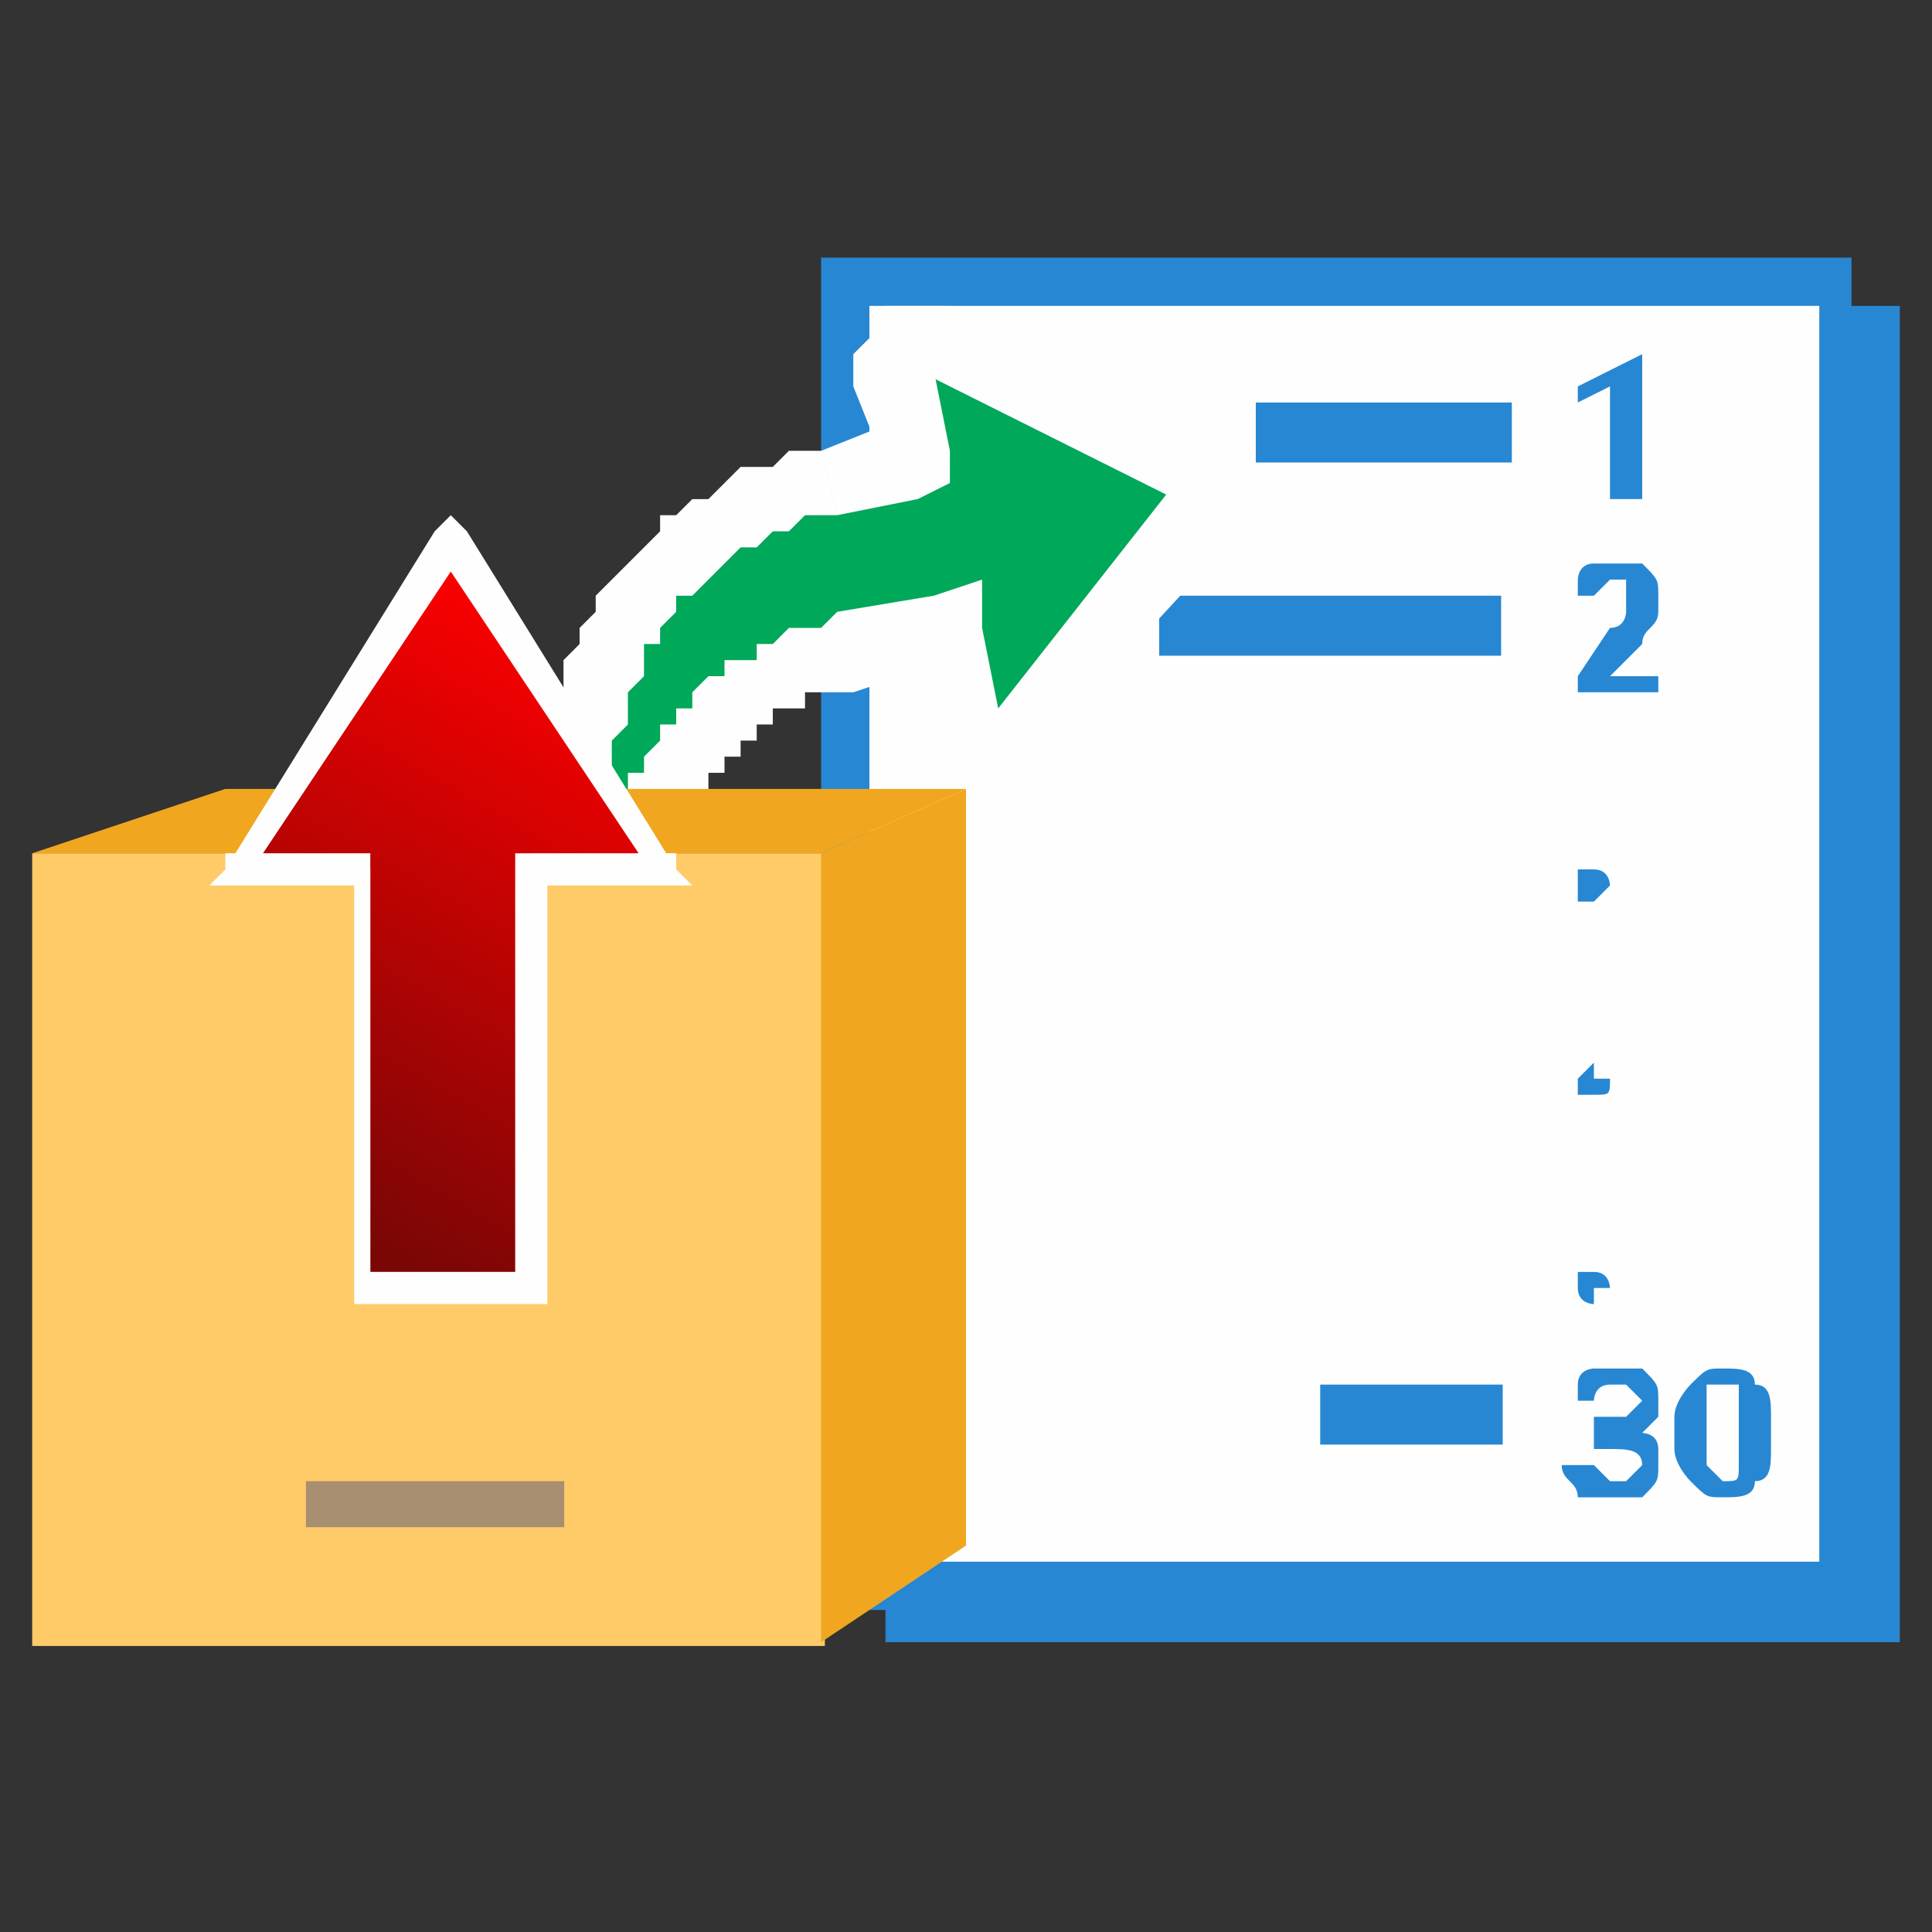 <?xml version="1.0" encoding="UTF-8"?>
<!DOCTYPE svg PUBLIC "-//W3C//DTD SVG 1.1//EN" "http://www.w3.org/Graphics/SVG/1.1/DTD/svg11.dtd">
<!-- Creator: CorelDRAW X7 -->
<svg xmlns="http://www.w3.org/2000/svg" xml:space="preserve" width="120px" height="120px" version="1.1" style="shape-rendering:geometricPrecision; text-rendering:geometricPrecision; image-rendering:optimizeQuality; fill-rule:evenodd; clip-rule:evenodd"
viewBox="0 0 120 120"
 xmlns:xlink="http://www.w3.org/1999/xlink">
 <rect x="0" y="0" width="120" height="120" fill="#333333" stroke="none"/>
 <defs>
  <style type="text/css">
   <![CDATA[
    .fil0 {fill:none}
    .fil6 {fill:#A98F71}
    .fil3 {fill:#2887D2}
    .fil7 {fill:#F0A71F}
    .fil5 {fill:#FFCB68}
    .fil2 {fill:#FEFEFE;fill-rule:nonzero}
    .fil4 {fill:#00A859;fill-rule:nonzero}
    .fil1 {fill:#2887D2;fill-rule:nonzero}
    .fil8 {fill:url(#id0);fill-rule:nonzero}
   ]]>
  </style>
  <linearGradient id="id0" gradientUnits="userSpaceOnUse" x1="18.032" y1="74.425" x2="37.877" y2="39.695">
   <stop offset="0" style="stop-opacity:1; stop-color:#7A0606"/>
   <stop offset="1" style="stop-opacity:1; stop-color:red"/>
  </linearGradient>
 </defs>
 <g id="Layer_x0020_1">
  <rect class="fil0" width="120" height="120"/>
  <g id="_603388248">
   <g>
    <g>
     <g>
      <polygon class="fil1" points="118,19 118,29 118,102 55,102 55,19 "/>
      <g>
       <polygon class="fil2" points="114,18 114,28 114,99 52,99 52,18 "/>
       <path id="1" class="fil1" d="M113 28l0 -10 2 0 0 10 -2 0 0 0zm0 71l0 -71 2 0 0 71 -1 1 -1 -1zm2 0l0 1 -1 0 1 -1zm-63 -2l62 0 0 3 -62 0 -1 -1 1 -2zm0 3l-1 0 0 -1 1 1zm2 -82l0 81 -3 0 0 -81 1 -2 2 2zm-3 0l0 -2 1 0 -1 2zm63 1l-62 0 0 -3 62 0 1 2 -1 1zm0 -3l1 0 0 2 -1 -2z"/>
      </g>
     </g>
     <polygon class="fil1" points="102,31 100,31 100,24 98,25 98,24 102,22 102,22 "/>
     <path id="1" class="fil1" d="M103 43l-5 0 0 -1 2 -3c1,0 1,-1 1,-1 0,0 0,0 0,-1 0,0 0,0 0,-1 0,0 0,0 -1,0 0,0 0,0 0,0 -1,1 -1,1 -1,1l-1 0c0,0 0,0 0,-1 0,0 0,-1 1,-1 0,0 1,0 1,0 1,0 2,0 2,0 1,1 1,1 1,2 0,1 0,1 0,1 0,1 -1,1 -1,2l-2 2 3 0 0 1z"/>
     <path id="2" class="fil1" d="M98 55c0,0 0,-1 0,-1 0,0 1,0 1,0 0,0 0,0 0,0 1,0 1,1 1,1 0,0 0,0 -1,1 0,0 0,0 0,0 0,0 -1,0 -1,0 0,-1 0,-1 0,-1z"/>
     <path id="3" class="fil1" d="M98 67c0,0 0,0 0,0 0,0 1,-1 1,-1 0,0 0,1 0,1 1,0 1,0 1,0 0,1 0,1 -1,1 0,0 0,0 0,0 0,0 -1,0 -1,0 0,0 0,0 0,-1z"/>
     <path id="4" class="fil1" d="M98 80c0,0 0,-1 0,-1 0,0 1,0 1,0 0,0 0,0 0,0 1,0 1,1 1,1 0,0 0,0 -1,0 0,1 0,1 0,1 0,0 -1,0 -1,-1 0,0 0,0 0,0z"/>
     <path id="5" class="fil1" d="M99 88l1 0c1,0 1,0 1,0 0,0 1,-1 1,-1 0,0 -1,-1 -1,-1 0,0 0,0 -1,0 0,0 0,0 0,0 -1,0 -1,1 -1,1l-1 0c0,0 0,-1 0,-1 0,-1 1,-1 1,-1 0,0 1,0 1,0 1,0 2,0 2,0 1,1 1,1 1,2 0,0 0,1 0,1 0,0 -1,1 -1,1 0,0 1,0 1,1 0,0 0,0 0,1 0,1 0,1 -1,2 0,0 -1,0 -2,0 0,0 -1,0 -2,0 0,-1 -1,-1 -1,-2l2 0c0,0 0,0 1,1 0,0 0,0 0,0 1,0 1,0 1,0 1,-1 1,-1 1,-1 0,-1 -1,-1 -2,-1l-1 0 0 -2z"/>
     <path id="6" class="fil1" d="M110 90c0,1 0,2 -1,2 0,1 -1,1 -2,1 -1,0 -1,0 -2,-1 0,0 -1,-1 -1,-2l0 -2c0,-1 1,-2 1,-2 1,-1 1,-1 2,-1 1,0 2,0 2,1 1,0 1,1 1,2l0 2zm-2 -2c0,-1 0,-1 0,-2 0,0 0,0 -1,0 0,0 0,0 -1,0 0,1 0,1 0,2l0 2c0,1 0,1 0,1 1,1 1,1 1,1 1,0 1,0 1,-1 0,0 0,0 0,-1l0 -2z"/>
     <rect class="fil3" x="78" y="25" width="15.902" height="3.727"/>
     <rect class="fil3" x="72" y="37" width="21.237" height="3.727"/>
     <rect class="fil3" x="82" y="86" width="11.336" height="3.727"/>
    </g>
    <g>
     <path class="fil4" d="M74 29l-16 -8c0,0 -1,0 -1,0l0 0c0,0 -1,0 -1,0 0,1 -1,2 -1,2l2 6 -6 1c-10,2 -17,13 -15,23 1,1 1,2 2,2 0,0 0,0 1,0 0,-1 1,-1 1,-2l0 -1c2,-6 6,-10 12,-12l7 -1 1 5c0,1 1,1 1,2 1,0 2,0 2,-1l12 -14c0,0 0,-1 0,-1 0,-1 0,-1 -1,-1z"/>
     <path id="1" class="fil2" d="M57 23l0 0 2 -4 16 8 -2 4 -16 -8zm0 0l0 0 0 0 0 0zm-1 -4l0 0 1 0 0 0 0 0 0 0 0 0 0 0 0 0 0 0 0 0 0 0 0 0 0 0 0 0 0 0 1 0 0 0 0 0 0 0 0 0 0 0 0 0 0 0 0 0 0 0 0 0 0 0 0 0 1 0 0 0 0 0 0 0 0 0 -2 4 0 0 0 0 0 0 0 0 0 0 0 0 0 0 0 0 0 0 0 0 0 0 0 0 0 0 0 0 0 0 0 0 0 0 0 0 0 0 0 0 0 0 0 0 0 0 0 0 0 0 0 0 0 0 0 0 0 0 0 0 0 0 0 0 0 0 -1 -4zm0 0l0 0 0 0 0 0zm1 4l-1 -4 0 0 0 0 1 4 0 0zm-1 -4l0 0 0 0 0 0zm-1 1l0 0 0 0 0 0 0 0 0 0 0 0 0 0 0 0 0 0 0 0 0 0 0 -1 0 0 0 0 0 0 0 0 0 0 0 0 0 0 1 0 0 0 0 0 0 0 0 0 0 0 0 0 0 0 0 0 0 0 0 0 0 0 0 0 0 0 1 4 0 0 0 0 0 0 0 0 0 0 0 0 0 0 0 0 0 0 0 0 0 0 0 0 0 0 0 0 0 0 0 0 0 0 0 0 0 0 0 0 0 0 0 0 0 0 0 0 0 0 0 0 0 0 0 0 0 0 0 0 0 0 0 0 0 0 -2 -3zm2 3l0 0 0 0 0 0zm-4 1l0 0 0 0 0 -1 0 0 0 0 0 0 0 0 0 0 0 0 0 0 0 -1 0 0 0 0 0 0 0 0 0 0 0 0 1 -1 0 0 0 0 0 0 0 0 0 0 0 0 0 0 0 0 0 -1 0 0 0 0 0 0 0 0 1 0 0 0 2 3 0 0 0 0 0 0 0 0 0 0 0 0 0 0 0 0 0 0 0 0 1 0 0 0 0 0 0 0 0 0 0 0 0 0 0 0 0 0 0 0 0 0 0 0 0 0 0 0 0 0 0 0 0 0 0 0 0 0 0 0 0 0 0 0 0 0 -5 1zm6 4l-2 3 -2 -2 -2 -5 5 -1 1 5zm0 0l0 2 -2 1 2 -3zm-7 4l-1 -4 5 -2 1 5 -5 1zm-18 22l0 0 0 -1 0 -2 0 -1 0 -1 0 -1 0 -1 0 -1 0 -1 0 -1 1 -1 0 -1 0 -1 1 -1 0 -1 1 -1 0 -1 1 -1 0 0 1 -1 1 -1 1 -1 0 -1 1 0 1 -1 1 0 1 -1 1 -1 1 0 1 0 1 -1 1 0 1 0 1 4 -1 0 -1 0 -1 1 -1 0 0 0 -1 1 -1 0 -1 1 0 0 -1 1 0 0 -1 1 -1 0 0 1 -1 1 0 1 -1 0 0 1 0 1 -1 1 0 0 0 1 0 1 -1 1 0 1 0 0 0 1 0 1 0 1 0 1 0 1 1 1 0 0 -5 1zm4 3l0 0 0 0 0 0 0 0 0 0 -1 0 0 0 0 0 0 0 0 -1 0 0 -1 0 0 0 0 0 0 0 0 0 0 0 0 0 0 0 -1 0 0 -1 0 0 0 0 0 0 0 0 0 0 0 0 0 -1 0 0 0 0 -1 0 0 0 0 0 5 -1 0 0 0 0 0 0 0 0 0 0 0 0 0 0 0 0 0 0 0 0 -1 0 0 0 0 0 0 0 0 0 0 0 0 0 0 0 0 0 0 0 0 0 0 0 0 0 0 -1 0 0 0 0 0 0 0 0 0 0 0 0 0 0 0 0 0 0 0 5zm0 0l0 0 0 0 0 0zm1 0l0 0 0 0 0 0 0 0 0 0 0 0 0 0 0 0 0 0 0 0 0 0 0 0 0 0 0 0 0 0 0 0 0 0 0 0 0 0 0 0 0 0 0 0 -1 0 0 0 0 0 0 0 0 0 0 0 0 0 0 0 0 0 0 0 0 0 0 -5 0 0 0 0 0 0 0 0 0 0 0 0 0 0 0 0 0 0 0 0 0 0 0 0 0 0 0 0 0 0 0 0 0 0 0 0 0 0 0 0 0 0 0 0 0 0 0 0 0 0 0 0 0 0 0 0 0 0 0 0 0 0 0 0 0 0 1 5zm0 0l0 0 0 0 0 0zm3 -3l0 0 0 0 0 0 0 0 0 0 0 0 0 1 0 0 0 0 0 0 -1 0 0 0 0 0 0 0 0 0 0 1 0 0 0 0 0 0 0 0 0 0 -1 0 0 0 0 0 0 0 0 0 0 0 0 0 0 1 -1 0 0 0 0 0 0 0 -1 -5 0 0 0 0 0 0 0 0 0 1 0 0 0 0 0 0 0 0 0 0 0 0 0 0 0 0 0 0 0 0 0 0 0 0 0 0 0 0 0 0 0 0 0 0 0 0 0 0 0 0 0 0 0 0 0 0 0 0 0 0 0 0 0 0 0 0 4 1zm-4 -1l0 0 0 0 0 0zm0 -1l4 1 0 0 0 1 -4 -1 0 -1zm4 1l0 0 0 0 0 0zm11 -10l0 0 -1 0 0 0 -1 0 0 0 -1 0 0 1 0 0 -1 0 0 0 -1 0 0 1 -1 0 0 0 0 1 -1 0 0 0 0 1 -1 0 0 0 0 1 -1 0 0 0 0 1 0 0 -1 1 0 0 0 1 0 0 0 0 0 1 -1 0 0 1 -4 -1 0 -1 0 0 1 -1 0 -1 0 0 0 -1 1 0 0 -1 0 0 1 -1 0 0 0 -1 1 0 0 -1 1 0 0 -1 0 0 1 -1 0 0 1 0 0 -1 1 0 1 0 0 -1 1 0 0 0 1 -1 0 0 1 0 1 0 0 0 1 -1 0 0 1 5zm5 -6l3 2 -2 2 -6 2 -1 -5 6 -1zm0 0l3 -1 0 3 -3 -2zm4 7l-4 1 0 0 -1 -6 4 0 1 5zm-1 4l0 0 0 0 0 0 0 0 -1 -1 0 0 0 0 0 0 0 0 0 0 0 0 0 0 -1 0 0 0 0 0 0 0 0 0 0 0 0 -1 0 0 0 0 0 0 0 0 0 0 -1 0 0 0 0 -1 0 0 0 0 0 0 0 0 0 0 0 0 4 -1 0 0 0 0 0 0 0 0 0 0 0 0 0 0 0 0 0 0 0 0 0 0 0 0 0 0 0 0 0 0 0 0 0 0 0 0 0 0 0 0 0 0 0 0 0 0 0 0 0 0 0 0 0 0 0 0 0 0 0 0 0 0 0 0 0 0 -1 4zm1 -4l0 0 0 -1 0 1zm3 2l0 0 0 1 0 0 0 0 0 0 -1 0 0 0 0 0 0 0 0 0 0 0 0 0 0 0 -1 0 0 1 0 0 0 0 0 0 0 0 0 0 0 0 -1 0 0 0 0 0 0 0 0 0 0 0 0 0 -1 0 0 0 0 0 0 0 0 0 1 -4 0 -1 0 0 0 0 0 0 0 0 0 0 0 0 0 0 0 0 0 0 0 0 0 0 0 0 0 1 0 0 0 0 0 0 0 0 0 0 0 0 0 0 0 0 0 0 0 0 0 0 0 0 0 0 0 0 0 0 0 0 0 0 0 0 0 0 3 2zm-3 -2l0 0 0 0 0 0zm11 -14l0 0 4 3 -12 13 -3 -2 11 -14zm0 0l0 0 0 0 0 0zm4 -1l0 0 0 0 0 1 0 0 0 0 0 0 0 0 0 0 0 0 0 0 0 1 0 0 0 0 0 0 0 0 0 0 0 0 0 0 0 0 0 0 0 1 0 0 0 0 0 0 0 0 0 0 0 0 0 0 0 0 0 1 0 0 0 0 0 0 -4 -3 0 0 0 0 0 0 0 0 0 0 0 0 0 0 0 0 0 0 0 0 0 0 0 0 0 0 0 0 0 0 0 0 0 0 0 0 0 0 0 0 0 0 0 0 0 0 0 0 0 0 0 0 0 0 0 0 0 0 0 0 0 0 0 0 0 0 4 -1zm-2 -2l0 0 0 0 0 0 0 0 1 0 0 0 0 0 0 0 0 0 0 0 0 0 0 0 0 0 0 0 0 1 0 0 1 0 0 0 0 0 0 0 0 0 0 0 0 0 0 0 0 1 0 0 0 0 0 0 0 0 0 0 0 0 0 0 0 0 -4 1 0 0 0 0 0 0 0 0 0 0 0 0 0 0 0 0 0 0 0 0 0 0 0 0 0 0 0 0 0 0 0 0 0 0 0 0 0 0 0 0 0 0 0 0 0 1 0 -1 0 1 0 0 0 0 0 0 0 0 0 0 0 0 0 0 0 0 2 -4zm-2 4l0 0 1 0 -1 0z"/>
    </g>
   </g>
   <g>
    <g id="_603390288">
     <rect class="fil5" x="2" y="53" width="49.234" height="49.234"/>
     <rect class="fil6" x="19" y="92" width="16.045" height="2.857"/>
    </g>
    <path class="fil7" d="M2 53l12 -4 46 0 -9 4c0,0 -49,0 -49,0z"/>
    <path class="fil7" d="M51 102l9 -6c0,0 0,-47 0,-47 0,0 -9,4 -9,4l0 49z"/>
   </g>
   <g>
    <path class="fil8" d="M33 80l0 -26 9 0 -14 -20 -14 20 9 0 0 26 10 0zm0 -13m4 -13m-2 -10m-14 0m-3 10m5 13m5 13"/>
    <path id="1" class="fil2" d="M34 54l0 26 -2 0 0 -26 1 -1 1 1zm-2 0l0 -1 1 0 -1 1zm10 1l-9 0 0 -2 9 0 0 1 0 1zm0 -1l1 1 -1 0 0 -1zm-13 -21l13 21 -1 1 -14 -21 0 -1 2 0zm-2 0l1 -1 1 1 -2 0zm-13 21l13 -21 2 1 -14 21 -1 0 0 -1zm0 1l-1 0 1 -1 0 1zm9 0l-9 0 0 -2 9 0 0 1 0 1zm0 -2l0 0 0 1 0 -1zm-1 27l0 -26 1 0 0 26 0 1 -1 -1zm1 1l-1 0 0 -1 1 1zm10 0l-10 0 0 -2 10 0 1 1 -1 1zm1 -1l0 1 -1 0 1 -1z"/>
   </g>
  </g>
 </g>
</svg>
